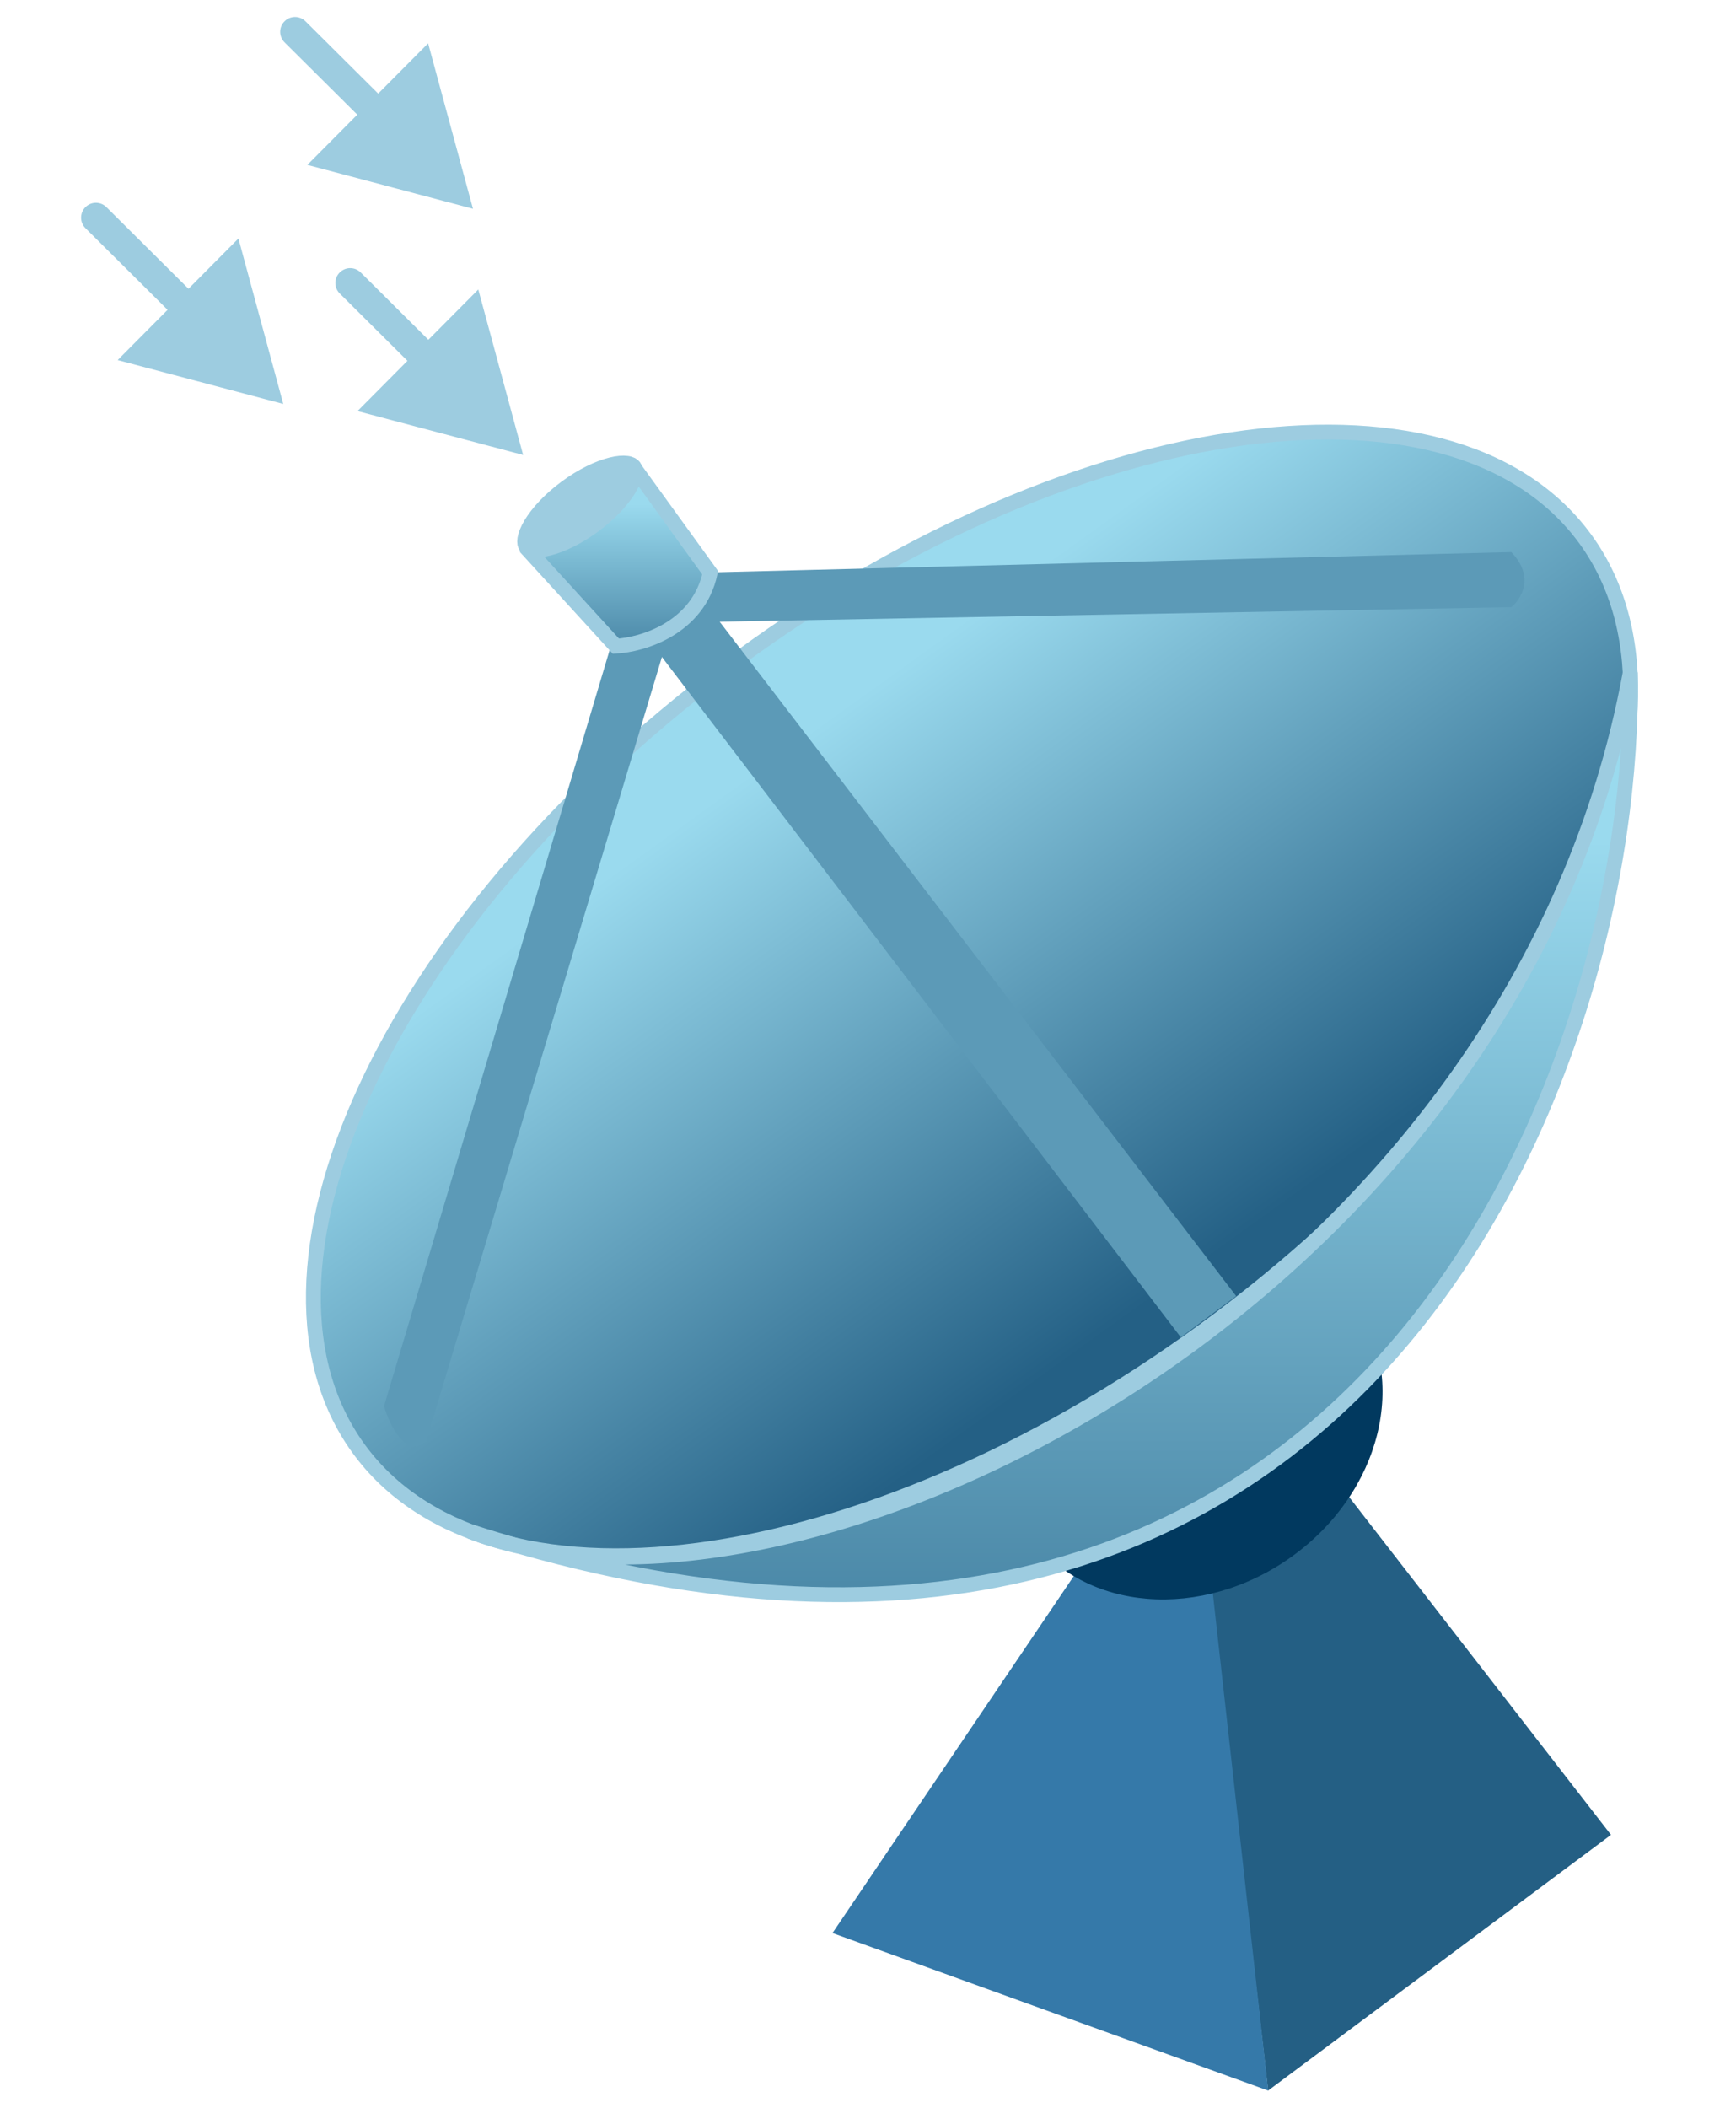 <svg width="117" height="142" viewBox="0 0 117 142" fill="none" xmlns="http://www.w3.org/2000/svg">
<path d="M85.464 140.82L81.54 106.5L90.434 100.203L108.575 123.592L85.464 140.82Z" fill="#245F84"/>
<path d="M56.106 130.208L72.928 105.337L81.672 106.718L85.476 140.82L56.106 130.208Z" fill="#3579A9"/>
<ellipse cx="13.469" cy="11.449" rx="13.469" ry="11.449" transform="matrix(0.813 -0.583 0.588 0.809 62.64 94.182)" fill="#01395F"/>
<path d="M106.662 36.063C111.181 42.005 110.847 50.848 106.429 60.46C102.019 70.05 93.59 80.282 82.168 88.854C70.747 97.426 58.537 102.686 48.045 104.278C37.531 105.875 28.877 103.777 24.358 97.834C19.838 91.892 20.172 83.049 24.591 73.438C29 63.847 37.43 53.615 48.851 45.043C60.272 36.471 72.483 31.211 82.975 29.619C93.489 28.023 102.142 30.12 106.662 36.063Z" fill="url(#paint0_linear_13782_109899)" stroke="#9DCCE0"/>
<path d="M25.882 94.716L41.688 41.772L45.75 40.466L28.718 97.1C27.322 98.228 26.246 95.98 25.882 94.716Z" fill="#5C9AB7"/>
<path d="M101.856 40.896L44.001 41.962L45.474 38.62L101.856 37.188C103.463 38.861 102.526 40.357 101.856 40.896Z" fill="#5C9AB7"/>
<path d="M79.584 90.082L42.895 42.007L46.671 39.49L83.315 87.303L79.584 90.082Z" fill="#5C9AB7"/>
<path d="M47.864 38.58C47.063 42.316 43.293 43.433 41.508 43.525L35.766 37.239L42.982 31.832L47.864 38.58Z" fill="url(#paint1_linear_13782_109899)"/>
<path d="M35.705 37.173L35.766 37.239M35.766 37.239L41.508 43.525C43.293 43.433 47.063 42.316 47.864 38.58L42.982 31.832L35.766 37.239Z" stroke="#9DCCE0"/>
<path d="M40.038 35.387C38.962 36.183 37.871 36.709 36.992 36.928C36.551 37.038 36.189 37.065 35.919 37.028C35.652 36.991 35.517 36.9 35.449 36.809C35.381 36.719 35.332 36.564 35.373 36.299C35.415 36.032 35.545 35.694 35.777 35.306C36.241 34.532 37.06 33.644 38.136 32.848C39.212 32.052 40.303 31.526 41.182 31.307C41.623 31.197 41.986 31.17 42.255 31.207C42.523 31.244 42.657 31.335 42.725 31.426C42.793 31.516 42.843 31.671 42.801 31.936C42.759 32.203 42.63 32.541 42.397 32.929C41.934 33.703 41.114 34.591 40.038 35.387Z" fill="#9DCCE0" stroke="#9DCCE0"/>
<path d="M109.876 45.288C110.348 71.965 92.14 120.365 35.071 104.179C33.888 103.915 32.76 103.576 31.697 103.161C32.837 103.525 33.961 103.865 35.071 104.179C58.089 109.314 102.408 86.11 109.876 45.288Z" fill="url(#paint2_linear_13782_109899)" stroke="#9DCCE0"/>
<path d="M24.308 18.351C23.916 17.962 23.283 17.964 22.893 18.356C22.504 18.747 22.506 19.381 22.898 19.77L24.308 18.351ZM35.257 30.645L32.235 19.5L24.095 27.69L35.257 30.645ZM22.898 19.77L28.169 25.009L29.579 23.591L24.308 18.351L22.898 19.77Z" fill="#9DCCE0"/>
<path d="M7.17 13.951C6.778 13.561 6.145 13.563 5.756 13.955C5.366 14.347 5.368 14.98 5.76 15.369L7.17 13.951ZM19.091 27.21L16.069 16.065L7.929 24.255L19.091 27.21ZM5.76 15.369L12.003 21.574L13.413 20.156L7.17 13.951L5.76 15.369Z" fill="#9DCCE0"/>
<path d="M20.588 1.433C20.196 1.044 19.563 1.046 19.174 1.437C18.784 1.829 18.786 2.462 19.178 2.852L20.588 1.433ZM31.877 14.063L28.854 2.919L20.714 11.108L31.877 14.063ZM19.178 2.852L24.788 8.428L26.198 7.009L20.588 1.433L19.178 2.852Z" fill="#9DCCE0"/>
<defs>
<linearGradient id="paint0_linear_13782_109899" x1="53.455" y1="50.059" x2="79.443" y2="86.243" gradientUnits="userSpaceOnUse">
<stop stop-color="#9ADAEE"/>
<stop offset="1" stop-color="#246085"/>
</linearGradient>
<linearGradient id="paint1_linear_13782_109899" x1="41.798" y1="33.961" x2="41.798" y2="48.361" gradientUnits="userSpaceOnUse">
<stop stop-color="#9ADAEE"/>
<stop offset="1" stop-color="#246085"/>
</linearGradient>
<linearGradient id="paint2_linear_13782_109899" x1="70.881" y1="56.598" x2="70.881" y2="133.116" gradientUnits="userSpaceOnUse">
<stop stop-color="#9ADAEE"/>
<stop offset="1" stop-color="#246085"/>
</linearGradient>
</defs>
</svg>
